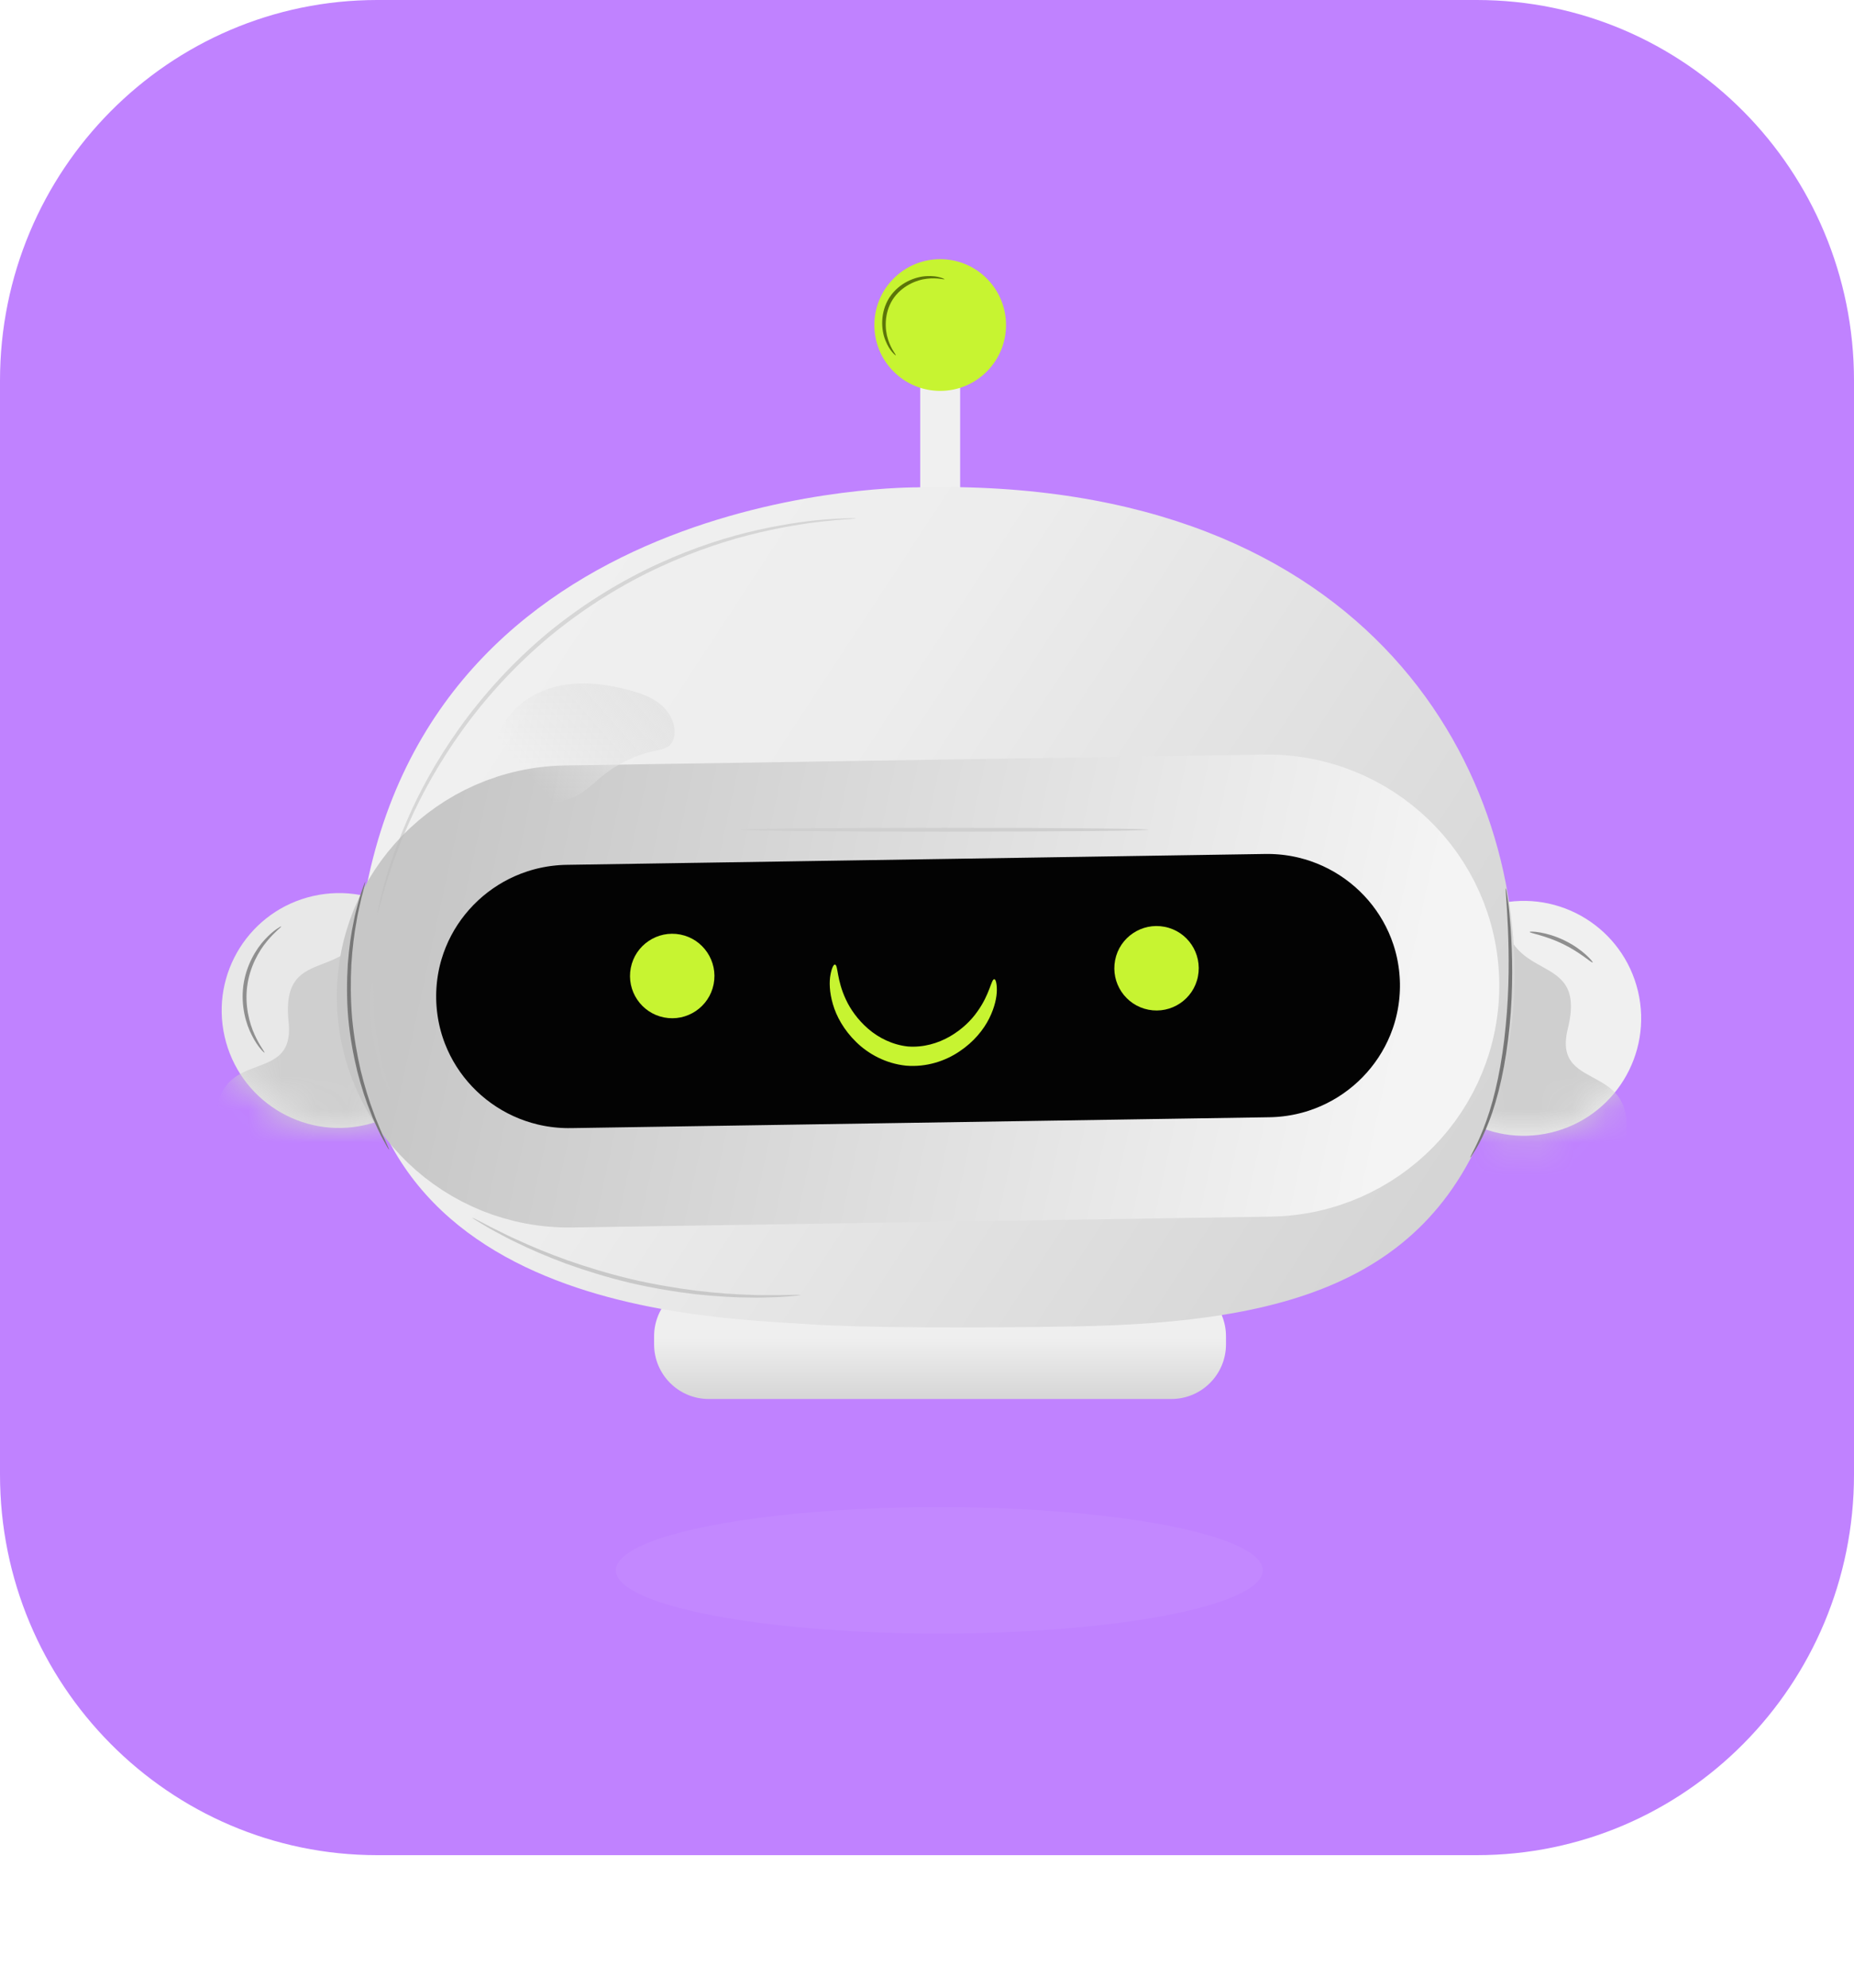 <svg width="56" height="60" viewBox="0 0 56 60" fill="none" xmlns="http://www.w3.org/2000/svg">
<path d="M44.605 0H11.396C5.102 0 0 5.144 0 11.489V44.511C0 50.856 5.102 56 11.396 56H44.605C50.898 56 56 50.856 56 44.511V11.489C56 5.144 50.898 0 44.605 0Z" fill="#C082FF"/>
<path d="M21.408 42.23H35.38C36.292 42.23 37.031 41.491 37.031 40.579V40.338C37.031 39.426 36.292 38.687 35.38 38.687H21.408C20.496 38.687 19.757 39.426 19.757 40.338V40.579C19.757 41.491 20.496 42.23 21.408 42.23Z" fill="url(#paint0_linear_618_316)"/>
<path d="M27.795 16.035H29.001V9.936H27.795V16.035Z" fill="#F0F0F0"/>
<path d="M46.846 34.188C48.751 33.736 49.928 31.825 49.475 29.92C49.022 28.015 47.111 26.838 45.206 27.291C43.302 27.744 42.125 29.655 42.578 31.559C43.03 33.464 44.941 34.641 46.846 34.188Z" fill="#F0F0F0"/>
<mask id="mask0_618_316" style="mask-type:alpha" maskUnits="userSpaceOnUse" x="42" y="27" width="8" height="8">
<path d="M46.846 34.188C48.751 33.736 49.928 31.825 49.475 29.92C49.022 28.015 47.111 26.838 45.206 27.291C43.302 27.744 42.125 29.655 42.578 31.559C43.03 33.464 44.941 34.641 46.846 34.188Z" fill="#F0F0F0"/>
</mask>
<g mask="url(#mask0_618_316)">
<path d="M47.355 31.056C47.977 28.549 45.365 29.872 45.374 27.18L42.565 33.491L47.968 39.49C54.008 37.047 48.08 38.068 48.965 34.963C49.851 31.858 46.838 33.139 47.355 31.056Z" fill="#CFCFCF"/>
</g>
<path d="M11.025 33.96C12.934 33.527 14.131 31.628 13.698 29.719C13.265 27.81 11.366 26.613 9.457 27.047C7.548 27.48 6.351 29.378 6.784 31.288C7.217 33.197 9.116 34.393 11.025 33.96Z" fill="#E8E8E8"/>
<mask id="mask1_618_316" style="mask-type:alpha" maskUnits="userSpaceOnUse" x="6" y="26" width="8" height="9">
<path d="M11.025 33.96C12.934 33.527 14.131 31.629 13.698 29.719C13.265 27.81 11.366 26.613 9.457 27.047C7.548 27.48 6.351 29.378 6.784 31.288C7.217 33.197 9.116 34.394 11.025 33.96Z" fill="#F0F0F0"/>
</mask>
<g mask="url(#mask1_618_316)">
<path d="M8.717 30.85C8.447 28.281 10.851 29.951 11.213 27.283L13.126 33.922L6.947 39.119C1.302 35.866 7.032 37.695 6.583 34.497C6.134 31.299 8.942 32.984 8.717 30.85Z" fill="#CFCFCF"/>
</g>
<path d="M27.717 14.712C27.717 14.712 13.304 14.539 11.022 27.022C8.74 39.505 20.928 39.739 24.435 39.974C26.025 40.082 29.426 40.093 32.427 40.04C39.072 39.925 43.765 38.638 45.364 32.474C45.55 31.755 45.676 31.016 45.723 30.266C46.146 23.511 41.572 14.377 27.719 14.71L27.717 14.712Z" fill="url(#paint1_linear_618_316)"/>
<path d="M38.367 35.225L38.368 35.225C41.396 35.176 43.831 32.699 43.785 29.665L43.785 29.664C43.734 26.631 41.222 24.232 38.194 24.278L38.194 24.278L17.093 24.606L17.092 24.606C14.064 24.655 11.629 27.132 11.675 30.165L11.675 30.167C11.726 33.2 14.238 35.599 17.266 35.553L17.267 35.553L38.367 35.225Z" fill="#030303" stroke="url(#paint2_linear_618_316)" stroke-width="3"/>
<path d="M21.556 29.706C21.421 30.398 20.749 30.848 20.059 30.713C19.368 30.578 18.918 29.906 19.053 29.217C19.188 28.525 19.86 28.076 20.549 28.21C21.241 28.345 21.69 29.017 21.556 29.706Z" fill="#C7F431"/>
<path d="M36.184 29.473C36.05 30.165 35.378 30.614 34.688 30.479C33.997 30.344 33.547 29.673 33.682 28.983C33.817 28.291 34.489 27.842 35.178 27.977C35.87 28.111 36.319 28.783 36.184 29.473Z" fill="#C7F431"/>
<path d="M29.804 11.217C30.581 10.441 30.581 9.182 29.804 8.406C29.028 7.629 27.769 7.629 26.993 8.406C26.216 9.182 26.216 10.441 26.993 11.217C27.769 11.994 29.028 11.994 29.804 11.217Z" fill="#C7F431"/>
<path d="M25.222 29.118C25.316 29.129 25.269 29.574 25.548 30.167C25.683 30.461 25.907 30.782 26.224 31.056C26.541 31.331 26.961 31.539 27.421 31.589C27.884 31.625 28.335 31.494 28.697 31.283C29.061 31.072 29.34 30.796 29.524 30.531C29.906 29.998 29.939 29.551 30.034 29.558C30.07 29.558 30.11 29.67 30.11 29.882C30.11 30.093 30.049 30.401 29.879 30.742C29.708 31.083 29.412 31.452 28.982 31.737C28.56 32.025 27.985 32.22 27.367 32.168C26.752 32.105 26.222 31.811 25.858 31.452C25.489 31.092 25.262 30.677 25.157 30.311C25.049 29.942 25.045 29.628 25.085 29.421C25.123 29.214 25.182 29.109 25.218 29.116L25.222 29.118Z" fill="#C7F431"/>
<path d="M44.411 34.938C44.391 34.927 44.649 34.534 44.897 33.826C45.153 33.123 45.375 32.103 45.48 30.964C45.595 29.823 45.577 28.783 45.548 28.033C45.53 27.658 45.512 27.355 45.496 27.143C45.48 26.934 45.476 26.818 45.485 26.815C45.494 26.815 45.512 26.93 45.541 27.139C45.573 27.348 45.602 27.651 45.631 28.028C45.681 28.781 45.712 29.828 45.597 30.976C45.489 32.123 45.251 33.15 44.975 33.855C44.84 34.208 44.701 34.484 44.593 34.666C44.483 34.846 44.418 34.945 44.411 34.94V34.938Z" fill="#777777"/>
<path d="M11.033 26.613C11.033 26.613 11.015 26.73 10.961 26.934C10.934 27.035 10.9 27.161 10.871 27.307C10.84 27.453 10.797 27.617 10.77 27.804C10.701 28.172 10.644 28.617 10.613 29.113C10.588 29.61 10.588 30.156 10.635 30.726C10.689 31.297 10.784 31.834 10.896 32.319C11.015 32.8 11.148 33.229 11.282 33.579C11.343 33.757 11.413 33.911 11.469 34.051C11.523 34.19 11.577 34.307 11.624 34.401C11.711 34.592 11.756 34.7 11.75 34.705C11.743 34.709 11.684 34.608 11.583 34.421C11.532 34.329 11.471 34.215 11.41 34.078C11.348 33.941 11.271 33.788 11.206 33.611C11.06 33.26 10.918 32.831 10.793 32.346C10.674 31.858 10.572 31.315 10.519 30.737C10.469 30.16 10.474 29.608 10.505 29.107C10.543 28.606 10.608 28.159 10.689 27.788C10.723 27.602 10.77 27.438 10.808 27.291C10.844 27.145 10.883 27.022 10.918 26.921C10.986 26.721 11.026 26.611 11.033 26.613Z" fill="#777777"/>
<path opacity="0.5" d="M25.869 15.646C25.869 15.646 25.851 15.651 25.818 15.655C25.777 15.66 25.726 15.664 25.665 15.669C25.53 15.682 25.332 15.687 25.079 15.718C24.571 15.763 23.839 15.864 22.951 16.071C22.064 16.275 21.026 16.608 19.935 17.113C18.843 17.616 17.704 18.308 16.63 19.189C15.563 20.076 14.667 21.065 13.966 22.04C13.263 23.017 12.739 23.971 12.369 24.803C11.998 25.634 11.76 26.335 11.619 26.824C11.54 27.067 11.499 27.26 11.459 27.39C11.441 27.449 11.428 27.498 11.416 27.536C11.405 27.57 11.401 27.586 11.398 27.586C11.398 27.586 11.398 27.568 11.405 27.534C11.414 27.494 11.423 27.444 11.437 27.384C11.468 27.253 11.504 27.058 11.574 26.811C11.702 26.317 11.929 25.609 12.293 24.769C12.654 23.929 13.173 22.963 13.878 21.977C14.582 20.991 15.48 19.993 16.556 19.097C17.639 18.21 18.789 17.518 19.89 17.015C20.993 16.511 22.039 16.183 22.933 15.988C23.828 15.79 24.564 15.703 25.074 15.671C25.328 15.649 25.528 15.651 25.663 15.644C25.723 15.644 25.775 15.644 25.816 15.644C25.849 15.644 25.867 15.644 25.867 15.646H25.869Z" fill="#BDBDBD"/>
<path d="M11.767 32.939C11.753 32.943 11.665 32.777 11.562 32.49C11.457 32.204 11.342 31.796 11.27 31.337C11.198 30.877 11.185 30.454 11.196 30.149C11.207 29.843 11.239 29.659 11.254 29.659C11.29 29.659 11.241 30.412 11.385 31.319C11.524 32.227 11.802 32.925 11.767 32.939Z" fill="#C8C8C8"/>
<path d="M7.988 31.777C7.988 31.777 7.936 31.742 7.867 31.656C7.795 31.571 7.703 31.441 7.613 31.263C7.428 30.915 7.271 30.362 7.35 29.753C7.431 29.145 7.729 28.653 7.997 28.363C8.132 28.217 8.253 28.114 8.345 28.051C8.435 27.988 8.489 27.959 8.493 27.965C8.507 27.981 8.305 28.12 8.06 28.417C7.815 28.711 7.543 29.188 7.467 29.767C7.39 30.347 7.53 30.879 7.687 31.225C7.844 31.575 8.006 31.762 7.988 31.775V31.777Z" fill="#8F8F8F"/>
<path d="M28.529 8.427C28.524 8.449 28.324 8.375 28.001 8.413C27.686 8.447 27.232 8.629 26.963 9.042C26.7 9.46 26.723 9.948 26.824 10.249C26.922 10.559 27.073 10.711 27.055 10.725C27.05 10.729 27.008 10.698 26.947 10.626C26.884 10.554 26.808 10.437 26.745 10.278C26.617 9.968 26.574 9.44 26.864 8.982C27.16 8.528 27.657 8.348 27.994 8.335C28.165 8.326 28.304 8.346 28.394 8.373C28.486 8.4 28.531 8.425 28.529 8.429V8.427Z" fill="#5B7409"/>
<path d="M48.106 29.053C48.081 29.08 47.73 28.745 47.203 28.493C46.677 28.235 46.198 28.168 46.205 28.132C46.205 28.102 46.706 28.12 47.254 28.388C47.802 28.651 48.128 29.035 48.106 29.053Z" fill="#8F8F8F"/>
<path d="M34.688 25.045C34.688 25.077 31.93 25.104 28.529 25.104C25.128 25.104 22.369 25.077 22.369 25.045C22.369 25.014 25.128 24.987 28.529 24.987C31.93 24.987 34.688 25.014 34.688 25.045Z" fill="#CFCFCF"/>
<path d="M24.177 39.092C24.177 39.092 24.141 39.101 24.073 39.11C23.99 39.116 23.891 39.125 23.772 39.137C23.642 39.148 23.483 39.159 23.296 39.161C23.11 39.166 22.898 39.177 22.665 39.168C22.195 39.168 21.638 39.134 21.02 39.069C20.405 38.997 19.731 38.887 19.032 38.725C18.336 38.559 17.685 38.355 17.101 38.146C16.519 37.93 16.007 37.708 15.587 37.501C15.373 37.402 15.189 37.299 15.025 37.212C14.859 37.126 14.722 37.045 14.609 36.978C14.508 36.915 14.423 36.863 14.351 36.821C14.293 36.785 14.264 36.762 14.266 36.76C14.268 36.758 14.302 36.771 14.362 36.8C14.437 36.839 14.524 36.883 14.63 36.937C14.744 37 14.886 37.074 15.054 37.153C15.22 37.234 15.407 37.333 15.623 37.425C16.045 37.623 16.559 37.834 17.139 38.043C17.721 38.247 18.37 38.445 19.062 38.611C19.754 38.773 20.423 38.883 21.034 38.961C21.645 39.033 22.2 39.074 22.667 39.085C22.901 39.098 23.112 39.092 23.296 39.094C23.483 39.096 23.642 39.094 23.772 39.089C23.891 39.089 23.99 39.087 24.073 39.085C24.143 39.085 24.179 39.087 24.179 39.092H24.177Z" fill="#C8C8C8"/>
<path d="M17.6 23.91C17.806 23.771 17.986 23.593 18.18 23.435C18.646 23.055 19.199 22.789 19.78 22.667C19.963 22.628 20.167 22.592 20.28 22.44C20.334 22.369 20.36 22.279 20.371 22.189C20.412 21.837 20.222 21.487 19.954 21.265C19.686 21.042 19.352 20.926 19.02 20.836C18.374 20.661 17.696 20.566 17.036 20.676C16.377 20.786 15.734 21.116 15.333 21.669C15.161 21.905 15.035 22.181 14.997 22.473C14.915 23.107 15.282 23.76 15.835 24.047C16.387 24.332 17.083 24.26 17.6 23.912V23.91Z" fill="url(#paint3_linear_618_316)"/>
<g filter="url(#filter0_f_618_316)">
<ellipse cx="28.372" cy="47.402" rx="9.772" ry="1.909" fill="white" fill-opacity="0.05"/>
</g>
<defs>
<filter id="filter0_f_618_316" x="8.601" y="35.493" width="39.543" height="23.819" filterUnits="userSpaceOnUse" color-interpolation-filters="sRGB">
<feFlood flood-opacity="0" result="BackgroundImageFix"/>
<feBlend mode="normal" in="SourceGraphic" in2="BackgroundImageFix" result="shape"/>
<feGaussianBlur stdDeviation="5" result="effect1_foregroundBlur_618_316"/>
</filter>
<linearGradient id="paint0_linear_618_316" x1="28.394" y1="42.23" x2="28.394" y2="40.397" gradientUnits="userSpaceOnUse">
<stop stop-color="#D6D6D6"/>
<stop offset="1" stop-color="#EFEFEF"/>
</linearGradient>
<linearGradient id="paint1_linear_618_316" x1="15.593" y1="18.832" x2="44.346" y2="37.701" gradientUnits="userSpaceOnUse">
<stop stop-color="#F0F0F0"/>
<stop offset="0.304" stop-color="#EDEDED"/>
<stop offset="1" stop-color="#D3D3D3"/>
</linearGradient>
<linearGradient id="paint2_linear_618_316" x1="42.189" y1="32.535" x2="13.211" y2="26.245" gradientUnits="userSpaceOnUse">
<stop stop-color="#F4F4F4"/>
<stop offset="1" stop-color="#C7C7C7"/>
</linearGradient>
<linearGradient id="paint3_linear_618_316" x1="19.815" y1="20.292" x2="16.108" y2="23.549" gradientUnits="userSpaceOnUse">
<stop stop-color="#E4E4E4"/>
<stop offset="0.49" stop-color="#E4E4E4" stop-opacity="0.656"/>
<stop offset="1" stop-color="#E4E4E4" stop-opacity="0"/>
</linearGradient>
</defs>
</svg>
